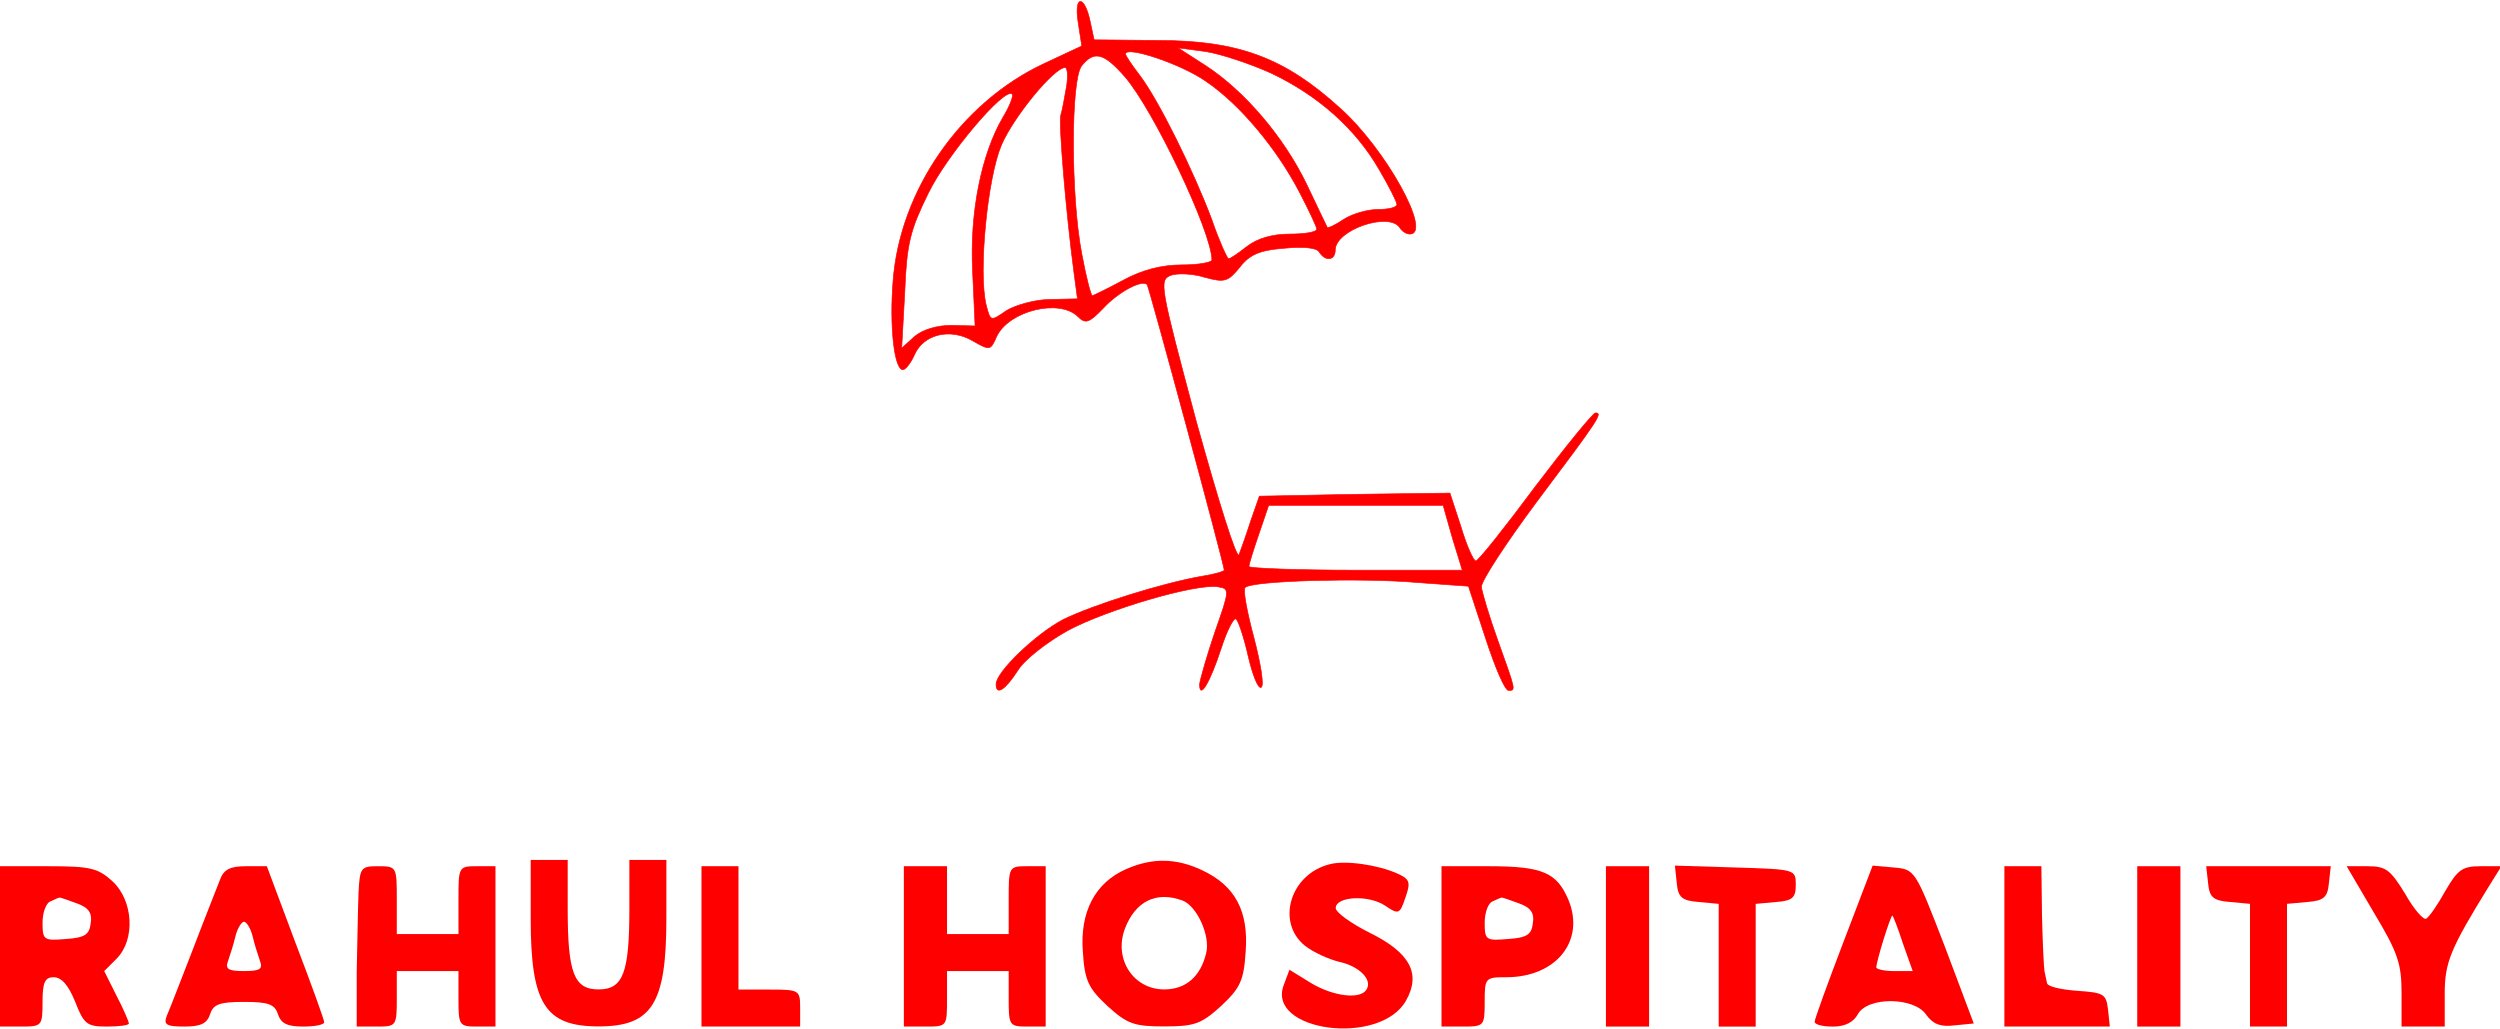 <svg width="527" height="217" viewBox="0 0 527 217" fill="none" xmlns="http://www.w3.org/2000/svg">
<g clip-path="url(#clip0_9800_2278)">
<path d="M227.258 4.623L228.038 9.693L219.978 13.463C202.558 21.653 189.688 40.113 188.258 59.223C187.478 68.843 188.518 77.943 190.338 77.943C190.858 77.943 192.028 76.513 192.808 74.693C194.758 70.403 200.348 69.103 205.028 71.833C208.668 73.913 208.798 73.913 210.098 70.923C212.698 65.463 223.358 62.863 227.258 66.763C228.818 68.323 229.598 68.063 232.588 64.943C235.708 61.563 240.778 58.833 241.818 60.003C242.208 60.393 258.068 119.023 258.068 120.193C258.068 120.453 255.858 121.103 253.258 121.493C245.068 122.923 230.508 127.473 224.138 130.593C218.418 133.583 209.968 141.643 209.968 144.243C209.968 146.713 211.918 145.413 214.518 141.383C215.948 139.043 220.628 135.403 225.048 132.933C233.238 128.513 252.218 122.923 256.768 123.703C259.238 124.093 259.238 124.353 256.118 133.193C254.428 138.133 252.998 143.203 252.868 144.243C252.868 147.623 255.078 143.853 257.418 136.703C258.588 133.063 260.018 130.203 260.538 130.463C261.058 130.853 262.228 134.363 263.138 138.393C264.048 142.293 265.218 145.283 265.868 144.893C266.518 144.503 265.738 139.823 264.308 134.363C262.878 129.033 261.968 124.223 262.488 123.833C263.918 122.403 286.928 121.753 298.758 122.793L309.548 123.573L313.188 134.623C315.138 140.603 317.218 145.543 317.998 145.543C319.558 145.543 319.558 145.673 315.788 135.143C313.968 130.073 312.408 124.873 312.278 123.703C312.278 122.403 317.478 114.473 323.848 105.893C337.238 88.083 337.888 87.043 336.328 87.043C335.808 87.043 330.088 94.063 323.588 102.643C317.218 111.223 311.628 118.243 311.108 118.243C310.588 118.243 309.158 114.993 307.988 111.093L305.648 103.943L285.628 104.203L265.478 104.593L263.658 109.793C262.748 112.653 261.578 115.903 261.188 116.943C260.668 117.983 256.768 105.373 252.218 88.993C244.548 60.263 244.288 59.093 246.758 58.053C248.188 57.533 251.438 57.663 253.908 58.443C258.198 59.613 258.848 59.353 261.318 56.363C263.398 53.633 265.608 52.723 270.678 52.333C274.708 51.943 277.568 52.203 278.088 53.113C279.388 55.193 281.468 54.933 281.468 52.723C281.468 48.433 292.908 44.533 295.118 48.043C295.508 48.693 296.418 49.343 297.198 49.343C302.008 49.343 292.128 31.403 282.508 22.823C270.808 12.163 261.058 8.523 244.028 8.523L230.638 8.393L229.858 4.753C228.688 -1.097 226.348 -1.227 227.258 4.623ZM254.168 17.103C261.318 21.913 269.118 31.273 273.928 40.503C275.878 44.273 277.568 47.783 277.568 48.303C277.568 48.953 274.968 49.343 271.848 49.343C268.208 49.343 265.088 50.253 262.878 51.943C261.058 53.373 259.368 54.543 258.978 54.543C258.718 54.543 257.028 50.903 255.468 46.353C251.568 35.953 244.288 21.263 240.388 16.063C238.698 13.853 237.268 11.773 237.268 11.383C237.268 9.563 248.968 13.463 254.168 17.103ZM267.948 15.413C277.828 20.093 285.758 27.113 290.698 35.693C292.778 39.203 294.468 42.583 294.468 43.103C294.468 43.753 292.648 44.143 290.568 44.143C288.358 44.143 285.108 45.053 283.288 46.223C281.598 47.393 279.908 48.173 279.778 47.913C279.648 47.653 277.698 43.623 275.488 38.943C270.678 28.933 262.358 19.183 254.168 13.853L248.318 10.083L254.168 10.863C257.418 11.383 263.658 13.463 267.948 15.413ZM237.138 16.193C243.118 23.083 255.468 48.953 255.468 54.803C255.468 55.323 252.608 55.843 249.098 55.843C244.938 55.843 240.778 56.883 236.748 59.093C233.368 60.913 230.378 62.343 230.248 62.343C229.988 62.343 228.948 58.443 228.038 53.503C225.698 41.413 225.698 16.583 228.038 13.853C230.638 10.603 232.718 11.123 237.138 16.193ZM224.788 18.403C224.398 20.743 223.878 23.473 223.618 24.253C223.098 25.813 224.788 45.313 226.348 57.143L227.128 62.993L221.408 63.123C218.288 63.123 214.128 64.293 212.178 65.463C208.798 67.803 208.798 67.803 207.888 64.293C206.198 57.403 208.148 37.383 211.138 30.493C213.738 24.513 222.188 14.243 224.528 14.243C225.048 14.243 225.178 16.193 224.788 18.403ZM211.398 24.773C206.848 32.573 204.378 44.923 205.028 57.273L205.548 68.713L200.608 68.583C197.488 68.583 194.498 69.493 192.808 70.923L190.078 73.393L190.728 61.563C191.118 51.293 191.898 48.433 195.668 40.763C199.568 32.703 211.788 18.273 213.348 19.833C213.738 20.093 212.828 22.433 211.398 24.773ZM306.168 113.433L308.248 120.193H285.758C273.408 120.193 263.268 119.803 263.268 119.413C263.268 119.023 264.178 116.033 265.348 112.653L267.428 106.543H285.758H304.218L306.168 113.433Z" fill="#FF0000" stroke="#FF0000" stroke-width="0.13" stroke-linecap="round"/>
<path d="M111.871 193.619C111.871 211.559 114.861 216.369 126.171 216.369C137.481 216.369 140.471 211.559 140.471 193.619V181.269H136.571H132.671V191.539C132.671 205.059 131.371 208.569 126.171 208.569C120.971 208.569 119.671 205.059 119.671 191.539V181.269H115.771H111.871V193.619Z" fill="#FF0000"/>
<path d="M237.365 183.221C230.865 186.081 227.615 192.191 228.265 200.641C228.655 206.751 229.435 208.311 233.465 212.081C237.625 215.851 239.055 216.371 245.425 216.371C251.795 216.371 253.225 215.851 257.385 212.081C261.415 208.311 262.195 206.751 262.585 200.641C263.235 192.061 260.375 186.731 253.485 183.481C248.025 180.881 242.955 180.751 237.365 183.221ZM249.325 189.851C252.315 191.021 255.175 197.261 254.265 200.901C253.095 205.841 249.975 208.571 245.425 208.571C238.925 208.571 234.765 202.201 237.105 195.831C239.315 189.981 243.735 187.771 249.325 189.851Z" fill="#FF0000"/>
<path d="M280.27 182.193C271.95 184.273 268.96 194.413 275.07 199.353C276.89 200.783 280.14 202.213 282.22 202.733C286.51 203.643 289.37 206.503 288.07 208.583C286.77 210.793 280.92 210.013 276.24 207.153L271.82 204.423L270.65 207.543C266.75 217.423 290.93 220.673 296.39 210.923C299.64 205.203 297.17 200.783 288.72 196.623C284.82 194.673 281.57 192.333 281.57 191.423C281.57 188.953 288.46 188.563 291.97 190.903C294.83 192.853 295.09 192.723 296.26 189.213C297.43 185.963 297.17 185.313 294.57 184.143C290.54 182.323 283.52 181.283 280.27 182.193Z" fill="#FF0000"/>
<path d="M-0.133 199.5V216.4H4.417C8.837 216.4 8.967 216.27 8.967 211.2C8.967 207.04 9.487 206 11.307 206C12.997 206 14.427 207.69 15.857 211.2C17.677 215.88 18.327 216.4 22.487 216.4C25.087 216.4 27.167 216.14 27.167 215.75C27.167 215.36 25.997 212.63 24.567 209.9L21.967 204.7L24.567 202.1C28.597 198.07 28.077 189.88 23.787 185.85C20.667 182.99 19.107 182.6 10.137 182.6H-0.133V199.5ZM16.117 190.4C18.717 191.31 19.497 192.48 19.107 194.69C18.847 197.03 17.807 197.68 13.907 197.94C9.227 198.33 8.967 198.2 8.967 194.43C8.967 192.35 9.747 190.27 10.657 190.01C11.437 189.62 12.347 189.23 12.477 189.23C12.607 189.1 14.297 189.75 16.117 190.4Z" fill="#FF0000"/>
<path d="M46.37 185.46C45.72 187.15 43.12 193.65 40.65 200.15C38.18 206.52 35.71 212.89 35.19 214.06C34.41 216.01 35.06 216.4 38.83 216.4C42.34 216.4 43.64 215.75 44.29 213.8C44.94 211.72 46.24 211.2 51.44 211.2C56.64 211.2 57.94 211.72 58.59 213.8C59.24 215.75 60.54 216.4 63.92 216.4C66.39 216.4 68.34 216.01 68.34 215.49C68.34 214.97 65.61 207.43 62.23 198.59L56.25 182.6H51.83C48.58 182.6 47.15 183.25 46.37 185.46ZM53.26 197.42C53.65 199.11 54.43 201.45 54.82 202.62C55.47 204.31 54.69 204.7 51.44 204.7C48.19 204.7 47.41 204.31 48.06 202.62C48.45 201.45 49.23 199.11 49.62 197.42C50.01 195.73 50.92 194.3 51.44 194.3C51.96 194.3 52.87 195.73 53.26 197.42Z" fill="#FF0000"/>
<path d="M75.585 188.06C75.455 191.18 75.325 198.72 75.195 204.96V216.4H79.485C83.515 216.4 83.645 216.27 83.645 210.55V204.7H90.145H96.645V210.55C96.645 216.14 96.775 216.4 100.545 216.4H104.445V199.5V182.6H100.545C96.645 182.6 96.645 182.73 96.645 189.75V196.9H90.145H83.645V189.75C83.645 182.73 83.645 182.6 79.745 182.6C76.105 182.6 75.845 182.86 75.585 188.06Z" fill="#FF0000"/>
<path d="M147.871 199.5V216.4H158.271H168.671V212.5C168.671 208.73 168.541 208.6 162.171 208.6H155.671V195.6V182.6H151.771H147.871V199.5Z" fill="#FF0000"/>
<path d="M190.531 199.5V216.4H195.081C199.631 216.4 199.631 216.4 199.631 210.55V204.7H206.131H212.631V210.55C212.631 216.14 212.761 216.4 216.531 216.4H220.431V199.5V182.6H216.531C212.631 182.6 212.631 182.73 212.631 189.75V196.9H206.131H199.631V189.75V182.6H195.081H190.531V199.5Z" fill="#FF0000"/>
<path d="M303.871 199.5V216.4H308.421C312.841 216.4 312.971 216.27 312.971 211.2C312.971 206.13 313.101 206 317.521 206C328.051 206 334.161 198.33 330.651 189.75C328.181 183.9 325.191 182.6 313.751 182.6H303.871V199.5ZM320.121 190.4C322.721 191.31 323.501 192.48 323.111 194.69C322.851 197.03 321.811 197.68 317.911 197.94C313.231 198.33 312.971 198.2 312.971 194.43C312.971 192.35 313.751 190.27 314.661 190.01C315.441 189.62 316.351 189.23 316.481 189.23C316.611 189.1 318.301 189.75 320.121 190.4Z" fill="#FF0000"/>
<path d="M338.531 199.5V216.4H343.081H347.631V199.5V182.6H343.081H338.531V199.5Z" fill="#FF0000"/>
<path d="M353.46 186.114C353.72 189.104 354.5 189.884 358.14 190.144L362.3 190.534V203.534V216.404H366.2H370.1V203.534V190.534L374.39 190.144C377.9 189.884 378.55 189.234 378.55 186.504C378.55 183.254 378.42 183.254 365.81 182.864L353.07 182.474L353.46 186.114Z" fill="#FF0000"/>
<path d="M388.641 198.464C385.261 207.304 382.531 214.844 382.531 215.364C382.531 216.014 384.221 216.404 386.431 216.404C388.901 216.404 390.721 215.494 391.631 213.804C393.711 210.034 403.591 210.164 406.061 213.934C407.491 215.884 409.051 216.534 412.041 216.144L416.071 215.754L409.961 199.504C403.721 183.384 403.721 183.254 399.171 182.864L394.751 182.474L388.641 198.464ZM401.121 198.854L403.201 204.704H399.301C397.221 204.704 395.531 204.314 395.531 203.924C395.531 202.624 398.521 193.004 398.911 193.004C399.041 193.004 400.081 195.604 401.121 198.854Z" fill="#FF0000"/>
<path d="M422.523 199.5V216.4H433.703H444.753L444.363 212.76C443.973 209.51 443.453 209.25 437.863 208.86C434.353 208.6 431.493 207.95 431.493 207.17C431.363 206.52 431.103 205.35 430.973 204.7C430.843 203.92 430.583 198.72 430.453 193L430.323 182.6H426.423H422.523V199.5Z" fill="#FF0000"/>
<path d="M450.531 199.5V216.4H455.081H459.631V199.5V182.6H455.081H450.531V199.5Z" fill="#FF0000"/>
<path d="M465.46 186.11C465.72 189.1 466.5 189.88 470.14 190.14L474.3 190.53V203.53V216.4H478.2H482.1V203.53V190.53L486.39 190.14C489.9 189.88 490.68 189.1 490.94 186.11L491.33 182.6H478.2H465.07L465.46 186.11Z" fill="#FF0000"/>
<path d="M500.396 192.35C505.466 200.8 506.246 203.14 506.246 209.25V216.4H510.796H515.346V209.51C515.346 202.88 516.516 200.02 524.706 186.76L527.306 182.6H522.886C518.986 182.6 518.076 183.38 515.476 187.8C513.916 190.66 512.096 193.26 511.446 193.65C510.926 194.04 508.846 191.7 507.026 188.45C503.906 183.38 502.996 182.6 499.096 182.6H494.676L500.396 192.35Z" fill="#FF0000"/>
</g>
<defs>
<clipPath id="clip0_9800_2278">
<rect width="527" height="217" fill="white"/>
</clipPath>
</defs>
</svg>
